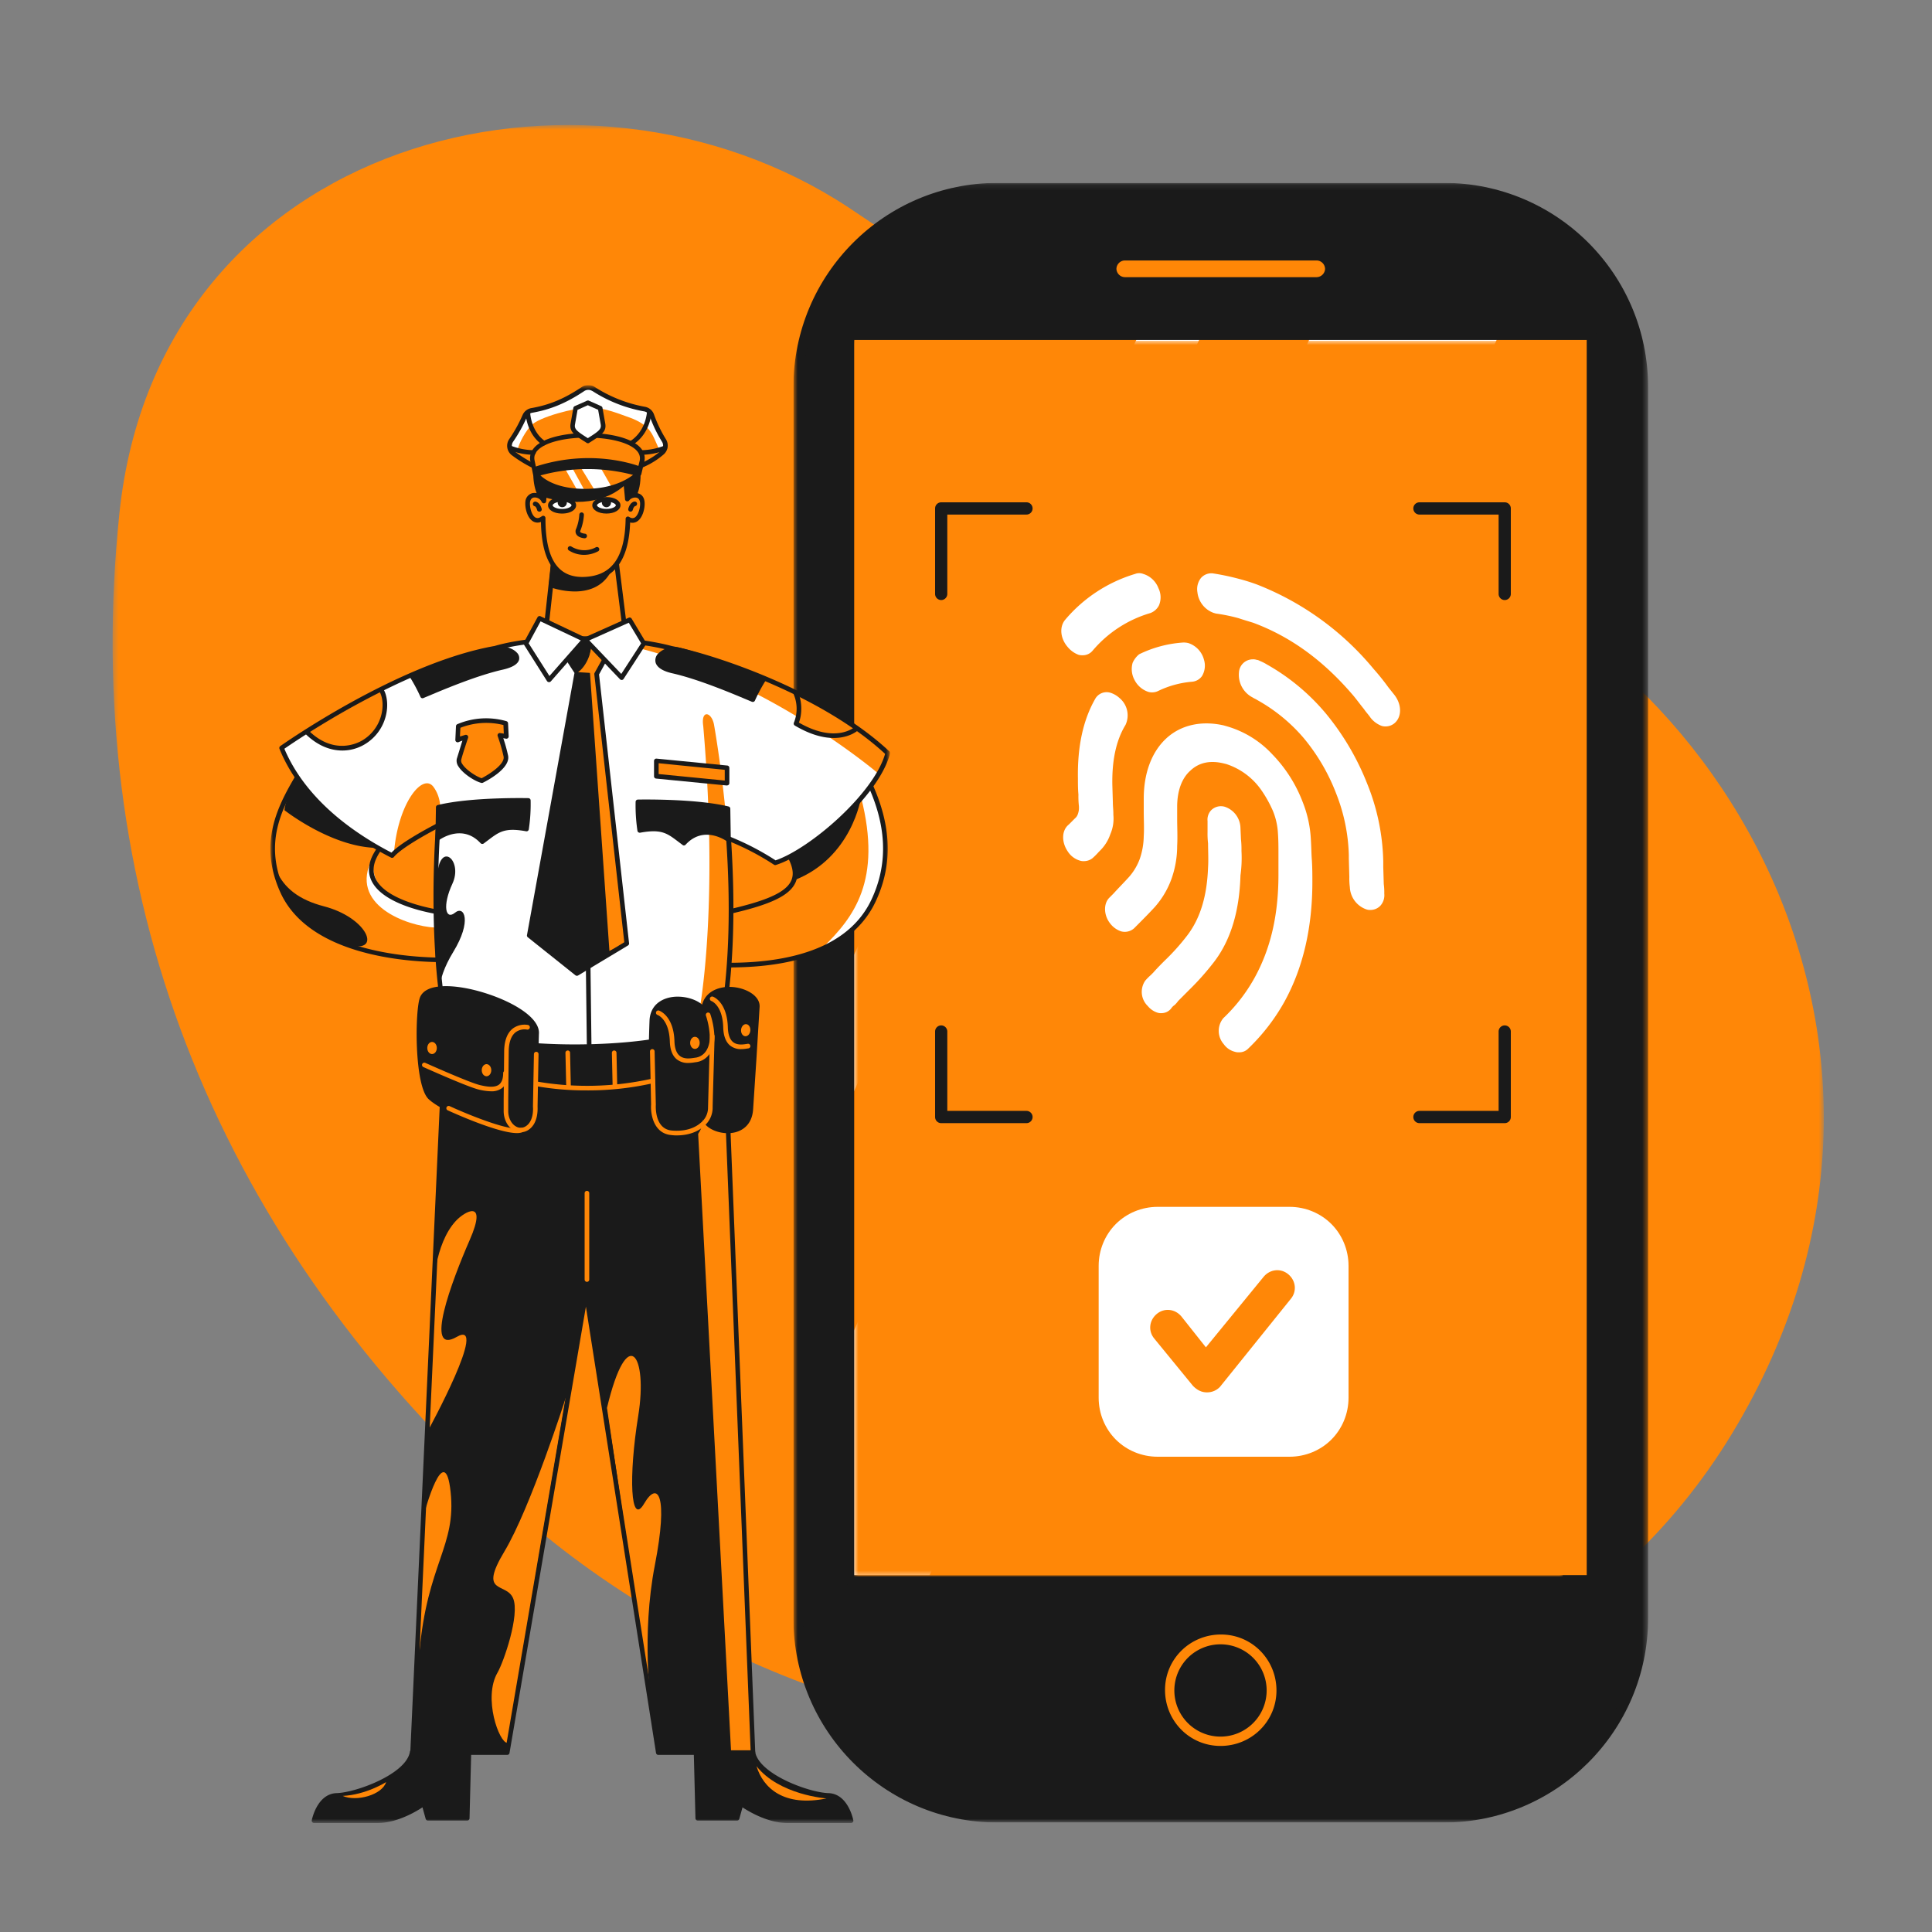 <svg xmlns="http://www.w3.org/2000/svg" width="350" height="350" fill="none" xmlns:v="https://vecta.io/nano"><rect width="100%" height="100%" fill="#808080" stroke="none"/><style><![CDATA[.B{fill:#1a1a1a}.C{fill:#ff8707}.D{fill:#fff}]]></style><g clip-path="url(#E)"><mask id="A" maskUnits="userSpaceOnUse" x="20" y="22" width="311" height="294"><path d="M330.4 315.933H20.391V22.648H330.4v293.285z" class="D"/></mask><g mask="url(#A)" class="C"><path d="M313.788 259.68c43.853-72.381-6.441-149.735-65.775-161.768-40.551-8.229-45.46-28.132-94.28-60.32C105.496 5.786 28.739 24.978 21.636 92.958s16.44 129.475 69.062 178.239c66.872 61.967 179.243 60.869 223.091-11.517z"/></g></g><g clip-path="url(#F)"><mask id="B" maskUnits="userSpaceOnUse" x="143" y="33" width="156" height="298"><path d="M143.733 33.133h154.833v297.034H143.733V33.133z" class="D"/></mask><g mask="url(#B)"><path d="M180.73 34.023h80.84c19.921 0 36.107 16.186 36.107 36.106v223.042c0 19.921-16.186 36.106-36.107 36.106h-80.84c-19.921 0-36.107-16.185-36.107-36.106V70.129c0-19.921 16.186-36.106 36.107-36.106z" class="B"/><path d="M261.57 330.167h-80.84c-20.455 0-36.997-16.542-36.997-36.996V70.129c0-20.454 16.542-36.996 36.997-36.996h80.84c20.455 0 36.996 16.541 36.996 36.996v223.042c0 20.454-16.63 36.996-36.996 36.996zM180.73 34.912c-19.477 0-35.218 15.741-35.218 35.217v223.042c0 19.387 15.741 35.217 35.218 35.217h80.84c19.476 0 35.218-15.741 35.218-35.217V70.129c-.089-19.476-15.83-35.217-35.218-35.217h-80.84z" class="B"/><path d="M288.339 60.702H153.872v225.532h134.467V60.702z" class="C"/><path d="M153.872 286.234h14.14L271.531 60.702h-33.973l-83.686 182.133v43.399zm63.765-225.532h-11.383l-52.382 114.1v24.723l63.765-138.823z" class="D"/><path d="M203.763 46.295h34.773a2.39 2.39 0 1 1 0 4.802h-34.773a2.39 2.39 0 1 1 0-4.802z" class="C"/><path d="M238.536 51.898h-34.773c-1.778 0-3.29-1.423-3.29-3.291s1.423-3.29 3.29-3.29h34.773c1.779 0 3.291 1.423 3.291 3.29s-1.512 3.291-3.291 3.291zm-34.773-4.713a1.56 1.56 0 0 0-1.511 1.512 1.56 1.56 0 0 0 1.511 1.512h34.773a1.56 1.56 0 0 0 1.512-1.512 1.56 1.56 0 0 0-1.512-1.512h-34.773zm-18.942 62.608h-5.425c-6.048 0-10.85-4.891-10.85-10.85v-5.425c0-6.047 4.891-10.85 10.85-10.85h5.425c5.958 0 10.849 4.891 10.849 10.85v5.425c0 5.959-4.802 10.761-10.849 10.85zm-5.425-25.435c-4.981 0-9.072 4.091-9.072 9.071v5.425c0 4.98 4.091 9.071 9.072 9.071h5.425c4.98 0 9.071-4.091 9.071-9.071v-5.425c0-4.98-4.091-9.071-9.071-9.071h-5.425zm45.534 25.435h-5.425c-6.048 0-10.85-4.891-10.85-10.85v-5.425c0-6.047 4.891-10.85 10.85-10.85h5.425c5.958 0 10.849 4.891 10.849 10.85v5.425c0 5.959-4.891 10.761-10.849 10.85zm-5.514-25.435c-5.07 0-9.072 4.091-9.072 9.071v5.425c0 5.069 4.091 9.071 9.072 9.071h5.425c4.98 0 9.071-4.091 9.071-9.071v-5.425c0-4.98-4.091-9.071-9.071-9.071h-5.425zm45.534 25.435h-5.425c-5.959 0-10.85-4.891-10.85-10.85v-5.425c0-5.959 4.891-10.85 10.85-10.85h5.425c6.047 0 10.849 4.891 10.849 10.85v5.425c0 5.959-4.891 10.85-10.849 10.85zm-5.425-25.435c-4.981 0-9.072 4.091-9.072 9.071v5.425c0 4.98 4.091 9.071 9.072 9.071h5.425c5.069 0 9.071-4.091 9.071-9.071v-5.425c0-5.069-4.091-9.071-9.071-9.071h-5.425zm-74.704 63.23h-5.425c-6.048 0-10.85-4.891-10.85-10.85v-5.424c0-6.048 4.891-10.85 10.85-10.85h5.425c6.047 0 10.849 4.891 10.849 10.85v5.424c.089 5.959-4.802 10.85-10.849 10.85zm-5.425-25.434c-4.981 0-9.072 4.09-9.072 9.071v5.424c0 4.981 4.091 9.072 9.072 9.072h5.425c4.98 0 9.071-4.091 9.071-9.072v-5.424c0-4.981-4.091-9.071-9.071-9.071h-5.425zm45.534 25.434h-5.425c-6.048 0-10.85-4.891-10.85-10.85v-5.424c0-6.048 4.891-10.85 10.85-10.85h5.425c6.047 0 10.849 4.891 10.849 10.85v5.424c0 5.959-4.891 10.85-10.849 10.85zm-5.514-25.434c-5.07 0-9.072 4.09-9.072 9.071v5.424c0 5.07 4.091 9.072 9.072 9.072h5.425c4.98 0 9.071-4.091 9.071-9.072v-5.424c0-4.981-4.091-9.071-9.071-9.071h-5.425zm45.534 25.434h-5.425c-6.048 0-10.85-4.891-10.85-10.85v-5.424c0-6.048 4.891-10.85 10.85-10.85h5.425c6.047 0 10.849 4.891 10.849 10.85v5.424c0 5.959-4.891 10.85-10.849 10.85zm-5.425-25.434c-4.981 0-9.072 4.09-9.072 9.071v5.424c0 4.981 4.091 9.072 9.072 9.072h5.425c5.069 0 9.071-4.091 9.071-9.072v-5.424c0-5.069-4.091-9.071-9.071-9.071h-5.425zm-74.704 63.23h-5.425c-5.959 0-10.85-4.891-10.85-10.849v-5.425c0-6.048 4.891-10.85 10.85-10.85h5.425c6.047 0 10.849 4.891 10.849 10.85v5.425c0 5.958-4.802 10.849-10.849 10.849zm-5.425-25.434c-5.07 0-9.072 4.091-9.072 9.071v5.425c0 4.98 4.091 9.071 9.072 9.071h5.425c4.98 0 9.071-4.091 9.071-9.071v-5.425c0-5.069-4.091-9.071-9.071-9.071h-5.425zm45.534 25.434h-5.425c-5.959 0-10.85-4.891-10.85-10.849v-5.425c0-6.048 4.891-10.85 10.85-10.85h5.425c6.047 0 10.849 4.891 10.849 10.85v5.425c0 5.958-4.891 10.849-10.849 10.849zm-5.514-25.434c-5.07 0-9.072 4.091-9.072 9.071v5.425c0 5.069 4.091 9.071 9.072 9.071h5.425c4.98 0 9.071-4.091 9.071-9.071v-5.425c0-5.069-4.091-9.071-9.071-9.071h-5.425zm45.534 25.434h-5.425c-5.959 0-10.85-4.891-10.85-10.849v-5.425c0-6.048 4.891-10.85 10.85-10.85h5.425c6.047 0 10.849 4.891 10.849 10.85v5.425c0 5.958-4.891 10.849-10.849 10.849zm-5.425-25.434c-5.07 0-9.072 4.091-9.072 9.071v5.425c0 4.98 4.091 9.071 9.072 9.071h5.425c5.069 0 9.071-4.091 9.071-9.071v-5.425c0-5.069-4.091-9.071-9.071-9.071h-5.425zm-74.704 61.896h-5.425c-6.048 0-10.85-4.891-10.85-10.849v-5.425c0-6.047 4.891-10.85 10.85-10.85h5.425c5.958 0 10.849 4.891 10.849 10.85v5.425c.089 6.047-4.802 10.849-10.849 10.849zm-5.425-25.345c-4.981 0-9.072 4.091-9.072 9.071v5.425c0 5.069 4.091 9.071 9.072 9.071h5.425c5.069 0 9.071-4.091 9.071-9.071v-5.425c0-4.98-4.091-9.071-9.071-9.071h-5.425zm45.534 25.345h-5.425c-6.048 0-10.85-4.891-10.85-10.849v-5.425c0-6.047 4.891-10.85 10.85-10.85h5.425c5.958 0 10.849 4.891 10.849 10.85v5.425c0 6.047-4.891 10.849-10.849 10.849zm-5.514-25.345c-5.07 0-9.072 4.091-9.072 9.071v5.425c0 5.069 4.091 9.071 9.072 9.071h5.425c5.069 0 9.071-4.091 9.071-9.071v-5.425c0-4.98-4.091-9.071-9.071-9.071h-5.425zm45.534 25.345h-5.425c-6.048 0-10.85-4.891-10.85-10.849v-5.425c0-5.959 4.891-10.85 10.85-10.85h5.425c6.047 0 10.849 4.891 10.849 10.85v5.425c0 6.047-4.891 10.849-10.849 10.849zm-5.425-25.345c-4.981 0-9.072 4.091-9.072 9.071v5.425c0 5.069 4.091 9.071 9.072 9.071h5.425c5.069 0 9.071-4.091 9.071-9.071v-5.425c0-5.069-4.091-9.071-9.071-9.071h-5.425z" class="B"/><path d="M221.105 316.292c-5.602 0-10.049-4.535-10.049-10.138s4.536-10.049 10.138-10.049 10.05 4.535 10.05 10.138-4.536 10.049-10.139 10.049zm0-18.409a8.35 8.35 0 1 0 0 16.72 8.35 8.35 0 1 0 0-16.72z" class="C"/><path d="M288.339 287.124H153.872c-.534 0-.89-.356-.89-.89V60.702c0-.534.356-.889.89-.889h134.467c.534 0 .889.356.889.889v225.532c0 .445-.355.89-.889.89zm-133.578-1.779H287.45V61.592H154.761v223.753z" class="B"/></g></g><g clip-path="url(#G)"><mask id="C" maskUnits="userSpaceOnUse" x="154" y="61" width="130" height="225"><path d="M283.15 61.717v223.832H154.749V61.717H283.15z" class="D"/></mask><g mask="url(#C)" class="C"><path d="M283.15 285.549V61.717H154.749v223.832H283.15z"/></g></g><g clip-path="url(#H)" class="D"><path d="M195.366 118.615c.238.07.486.101.734.092a2.3 2.3 0 0 0 1.012-.204c.318-.143.599-.357.823-.625 2.746-3.251 6.382-5.621 10.458-6.815a2.84 2.84 0 0 0 1.559-1.382c.212-.497.314-1.035.298-1.575s-.149-1.072-.389-1.556a4.29 4.29 0 0 0-1.078-1.61 4.27 4.27 0 0 0-1.674-.969 2.02 2.02 0 0 0-1.468 0 26.57 26.57 0 0 0-12.66 8.289c-1.101 1.289-.917 3.408.459 4.973a4.69 4.69 0 0 0 1.926 1.382zm9.816 1.473c-.295 1.052-.163 2.177.367 3.131.52 1.003 1.409 1.763 2.477 2.119.238.07.486.101.734.092.383-.004.76-.099 1.101-.277a17.38 17.38 0 0 1 6.146-1.657 2.45 2.45 0 0 0 1.743-1.013 3.65 3.65 0 0 0 .367-2.947 4.32 4.32 0 0 0-1.032-1.887 4.31 4.31 0 0 0-1.812-1.153 3.46 3.46 0 0 0-1.009-.092 21.39 21.39 0 0 0-7.889 2.119c-.517.418-.926.955-1.193 1.565zm47.428 5.802l-1.101-1.381c-.831-1.15-1.719-2.256-2.661-3.316-5.627-6.81-12.888-12.071-21.099-15.288a33.03 33.03 0 0 0-3.211-1.013c-1.57-.425-3.162-.763-4.77-1.013-.406-.054-.82-.006-1.204.138a2.51 2.51 0 0 0-.998.691 3.26 3.26 0 0 0-.596 1.221c-.11.444-.126.907-.046 1.358.091.854.425 1.665.961 2.334a4.46 4.46 0 0 0 2.067 1.442c.091 0 .275.092.367.092 1.362.188 2.71.464 4.036.829.826.276 1.743.552 2.66.829 6.697 2.486 12.568 6.723 17.889 12.893.734.829 1.376 1.75 2.201 2.763.367.552.826 1.013 1.193 1.566.525.668 1.223 1.177 2.018 1.473a2.25 2.25 0 0 0 .734.092 2.5 2.5 0 0 0 1.743-.737c1.193-1.197 1.101-3.315-.183-4.973zm-2.019 31.221v-1.013a39.58 39.58 0 0 0-2.935-14.183 47.06 47.06 0 0 0-7.431-12.617 38.66 38.66 0 0 0-10.733-8.934 8.33 8.33 0 0 0-1.284-.644c-.168-.102-.356-.165-.551-.184a2 2 0 0 0-.733-.092c-.639.007-1.252.259-1.712.704a2.52 2.52 0 0 0-.765 1.69 4.61 4.61 0 0 0 .551 2.637c.441.804 1.112 1.457 1.926 1.876.275.184.55.276.825.46a30.59 30.59 0 0 1 8.44 6.907c2.493 3 4.477 6.391 5.871 10.039 1.411 3.55 2.188 7.322 2.293 11.143v.645l.092 3.315c-.017.616.013 1.232.092 1.842a4.47 4.47 0 0 0 .886 2.499 4.45 4.45 0 0 0 2.141 1.553 2.01 2.01 0 0 0 .734.093 2.5 2.5 0 0 0 1.743-.737 2.82 2.82 0 0 0 .604-1.026 2.83 2.83 0 0 0 .13-1.184 11.25 11.25 0 0 0-.092-1.75l-.092-3.039zm-25.686-2.947a16.3 16.3 0 0 0-.091-2.119l-.092-2.026c-.016-.861-.298-1.696-.807-2.389a4.14 4.14 0 0 0-2.037-1.479c-.411-.119-.847-.131-1.264-.034a2.52 2.52 0 0 0-1.121.587 2.43 2.43 0 0 0-.602.927 2.46 2.46 0 0 0-.132 1.099v2.026a14.9 14.9 0 0 0 .092 2.026c0 1.289.092 3.039 0 4.329-.184 5.157-1.376 9.209-3.761 12.34-1.255 1.641-2.635 3.18-4.128 4.605-.643.645-1.377 1.382-2.019 2.118l-.458.461c-.359.314-.697.652-1.009 1.013-.484.696-.703 1.543-.619 2.387s.466 1.631 1.077 2.218c.454.559 1.06.975 1.743 1.197.237.076.486.107.734.092a2.26 2.26 0 0 0 .964-.218c.301-.144.567-.352.779-.611a2.17 2.17 0 0 1 .642-.645c.237-.225.452-.471.642-.736l1.927-1.934a48.5 48.5 0 0 0 4.587-5.158c3.027-3.96 4.586-9.209 4.77-15.656a22.84 22.84 0 0 0 .183-4.42zm-23.209-6.539v-.184c0-.737-.092-1.382-.092-2.119l-.091-3.039c-.092-4.42.642-8.104 2.385-10.959a4.08 4.08 0 0 0 .284-2.63 4.07 4.07 0 0 0-1.385-2.251 4.38 4.38 0 0 0-1.559-.921c-.528-.181-1.103-.17-1.623.032a2.37 2.37 0 0 0-1.221 1.073c-2.202 3.868-3.211 8.657-3.119 14.367 0 1.013 0 1.934.091 2.947-.017.707.014 1.415.092 2.118v.092a3.15 3.15 0 0 1-.183 1.29 1.66 1.66 0 0 1-.551.828l-.55.553-.551.553c-1.284 1.013-1.376 3.131-.183 4.881.512.8 1.293 1.388 2.202 1.657.237.076.485.107.734.092a2.48 2.48 0 0 0 1.559-.552 12.48 12.48 0 0 0 1.101-1.105l.275-.277a7.6 7.6 0 0 0 1.835-2.947c.478-1.1.668-2.305.55-3.499zm35.777 4.42a20.98 20.98 0 0 0-1.468-6.723 25.29 25.29 0 0 0-5.504-8.657c-2.217-2.396-5.038-4.146-8.164-5.065l-.642-.184c-4.037-.921-7.798-.092-10.458 2.394s-4.037 6.355-4.037 10.868v2.302c0 1.566.092 3.131 0 4.513a13.12 13.12 0 0 1-.734 4.144c-.441 1.183-1.094 2.276-1.926 3.223-.917 1.013-1.835 1.934-2.844 3.04l-.734.736c-1.101 1.105-1.009 3.224.184 4.697a4.16 4.16 0 0 0 1.926 1.382 2.52 2.52 0 0 0 2.385-.553l.643-.645c1.009-1.013 2.109-2.118 3.119-3.223 1.266-1.434 2.261-3.088 2.935-4.881.728-1.975 1.1-4.064 1.101-6.17.092-1.658 0-3.316 0-4.881v-2.211c0-2.855.826-5.157 2.385-6.539 1.56-1.473 3.578-1.934 6.146-1.289l.367.092a12.43 12.43 0 0 1 6.33 4.697 21.85 21.85 0 0 1 2.11 3.776c.532 1.289.842 2.659.917 4.052.092 1.29.092 2.487.092 3.776v3.776c0 7.183-1.376 13.354-4.403 18.788-1.494 2.664-3.38 5.086-5.596 7.183a3.63 3.63 0 0 0 .092 4.697c.486.688 1.202 1.179 2.018 1.381.237.076.485.107.734.092.304.013.608-.038.892-.149a2.2 2.2 0 0 0 .759-.495c2.571-2.456 4.766-5.28 6.513-8.381 3.486-6.263 5.137-13.63 5.137-21.827 0-1.289 0-2.578-.091-3.96-.092-1.105-.092-2.394-.184-3.776z"/></g><g clip-path="url(#I)"><mask id="D" maskUnits="userSpaceOnUse" x="48" y="69" width="114" height="262"><path d="M161.233 69.767H48.992v260.495h112.241V69.767z" class="D"/></mask><g mask="url(#D)"><path d="M113.324 114.981l-2.304-18.349-10.222.267-1.99 18.174 7.567 3.579 6.949-3.671z" class="C"/><path d="M106.375 119.053c.069-.001.137-.018.197-.05l6.949-3.668a.41.41 0 0 0 .173-.175c.039-.074.054-.159.044-.242l-2.3-18.349c-.012-.102-.061-.196-.138-.263a.42.42 0 0 0-.28-.104l-10.226.267c-.103 0-.203.037-.281.106s-.126.163-.137.266l-1.995 18.174a.42.42 0 0 0 .053.246c.043.075.107.135.185.171l7.567 3.58c.059.029.123.044.188.042zm6.498-4.323l-6.51 3.437-7.108-3.341 1.919-17.518 9.47-.251 2.229 17.672z" class="B"/><path d="M99.87 106.005s7.3 2.786 10.31-2.431c-1.814 1.148-9.913-1.671-9.913-1.671l-.397 4.102z" class="B"/><path d="M104.105 107.149c2.275 0 4.892-.685 6.439-3.366a.42.42 0 0 0-.075-.507c-.067-.064-.154-.104-.246-.114s-.186.012-.265.061c-1.2.76-6.497-.656-9.553-1.725a.41.41 0 0 0-.187-.021.41.41 0 0 0-.178.063c-.053.034-.099.08-.132.134s-.053.116-.059.179l-.418 4.114c-.006.089.017.178.065.253a.42.42 0 0 0 .203.165 14.01 14.01 0 0 0 4.407.764zm5.101-2.924c-2.684 3.171-7.626 1.876-8.889 1.475l.314-3.258c1.601.551 6.116 1.967 8.575 1.8v-.017z" class="B"/><path d="M107.538 70.473c2.795 1.807 5.921 3.042 9.198 3.634a1.73 1.73 0 0 1 .82.379c.235.197.414.452.518.74.57 1.606 1.311 3.147 2.211 4.594a1.72 1.72 0 0 1 .235 1.145c-.058.398-.254.762-.552 1.031-1.552 1.347-3.386 2.328-5.369 2.869-.164.047-.335.071-.506.071H98.206a1.75 1.75 0 0 1-.711-.15 23.3 23.3 0 0 1-4.499-2.652c-.354-.265-.593-.656-.667-1.092s.023-.884.269-1.251c.961-1.395 1.783-2.881 2.454-4.436.111-.257.284-.482.502-.657s.477-.293.752-.345c3.57-.622 6.3-1.871 9.319-3.876a1.74 1.74 0 0 1 1.911-.004z" class="C"/><path d="M119.366 81.311l-.837-1.88c-.506-1.044-1.149-2.564-4.381-3.759s-5.31-1.901-7.568-1.855-8.984 1.671-10.452 3.341-2.387 3.981-2.346 4.377-1.505-.835-1.505-.835l3.056-5.969s3.583-.489 5.619-1.671 4.958-2.786 5.577-2.924 4.913 2.431 5.853 2.74 5.222 1.37 5.222 1.37l3.011 6.236s.062.894-1.25.827z" class="D"/><path d="M98.202 85.355h15.887a2.09 2.09 0 0 0 .627-.092 14.12 14.12 0 0 0 5.544-2.966 2.14 2.14 0 0 0 .389-2.707 23.24 23.24 0 0 1-2.174-4.511 2.14 2.14 0 0 0-.646-.924c-.294-.245-.649-.406-1.026-.467-3.216-.586-6.286-1.797-9.035-3.563-.353-.237-.769-.363-1.194-.363s-.841.126-1.194.363c-3.19 2.13-5.853 3.233-9.135 3.809-.346.062-.671.209-.946.428a2.12 2.12 0 0 0-.63.825c-.665 1.531-1.475 2.994-2.421 4.369-.312.456-.436 1.015-.344 1.56a2.14 2.14 0 0 0 .834 1.364 23.78 23.78 0 0 0 4.599 2.702c.273.117.568.175.865.171zm9.097-14.535c2.846 1.845 6.031 3.103 9.37 3.701a1.31 1.31 0 0 1 .62.281 1.32 1.32 0 0 1 .396.554 24.04 24.04 0 0 0 2.253 4.686 1.3 1.3 0 0 1 .175.868c-.044.301-.192.577-.417.782a13.38 13.38 0 0 1-5.21 2.773c-.124.037-.254.055-.384.054H98.214a1.28 1.28 0 0 1-.535-.113c-1.568-.699-3.052-1.574-4.423-2.606a1.3 1.3 0 0 1-.305-1.771 26.44 26.44 0 0 0 2.508-4.507 1.28 1.28 0 0 1 .932-.743c3.374-.589 6.205-1.767 9.453-3.934.216-.144.47-.221.73-.221s.514.077.73.221l-.005-.025z" class="B"/><path d="M55.097 138.793a77.1 77.1 0 0 1 13.768 14.811c-5.31 6.996 4.398 8.963 9.875 11.44.192 3.759.167 6.37.924 8.771-9.792-.234-24.45 1.253-28.48-12.317-2.981-10.054.134-16.394 3.913-22.705z" class="C"/><path d="M78.815 168.035c-5.017-.23-15.808-4.081-11.334-12.556-.088 5.042 2.391 8.166 11.334 9.478.102 1.023.102 2.054 0 3.078z" class="D"/><path d="M79.354 174.308c.111 0 .217-.044.296-.123s.122-.184.122-.295l-.042-1.554-.113-7.142a.42.42 0 0 0-.343-.418c-2.279-.397-9.825-1.992-11.334-5.847-.59-1.5-.167-3.212 1.254-5.092.052-.071.079-.156.079-.244s-.028-.173-.079-.244a77.49 77.49 0 0 0-13.843-14.895.43.43 0 0 0-.158-.081.44.44 0 0 0-.177-.009c-.059.01-.115.033-.165.066s-.092.077-.123.128l-.372.614c-3.667 6.107-7.827 13.032-3.571 22.48 4.98 11.044 21.624 12.53 28.552 12.639l.017.017zm-.569-8.772c0 2.832.054 4.683.109 6.813l.034 1.115c-7.007-.171-22.686-1.754-27.364-12.138-4.081-9.051-.213-15.483 3.524-21.719l.117-.192c4.96 4.152 9.377 8.912 13.145 14.167-1.463 2.035-1.865 3.935-1.187 5.656 1.568 3.993 8.391 5.701 11.623 6.298z" class="B"/><path d="M132.485 165.031c8.559-2.389 14.065-4.009 9.913-10.696 2.12-3.83 8.663-9.478 14.215-13.846 3.069 6.031 5.456 14.009 1.401 22.671-5.619 11.959-19.747 11.503-26.147 11.503l.618-9.632z" class="C"/><path d="M149.217 171.501c5.398-5.313 10.641-11.933 6.773-27.07.443-.71 1.773-2.431 1.773-2.431s9.574 21.106-8.546 29.501z" class="D"/><path d="M132.126 175.26c13.696 0 22.815-4.081 26.498-11.925 3.345-7.1 2.868-14.619-1.417-23.035-.028-.055-.068-.104-.117-.142s-.106-.066-.167-.079a.42.42 0 0 0-.183.001c-.06.014-.116.04-.164.078-5.323 4.177-12.125 10.024-14.312 13.976a.42.42 0 0 0-.056.209.42.42 0 0 0 .056.208c1.296 2.089 1.643 3.659 1.092 4.942-1.2 2.769-6.69 4.373-15.75 6.202-.091.019-.174.068-.235.139s-.095.161-.099.254l-.322 8.583a.42.42 0 0 0 .112.286c.072.077.171.124.277.132a67.81 67.81 0 0 0 4.787.171zm24.563-34.124c3.951 7.99 4.335 15.124 1.179 21.844-4.917 10.463-18.973 11.95-30.082 11.315l.305-7.84c9.378-1.904 14.709-3.546 16.042-6.628.652-1.508.331-3.258-1.016-5.501 2.183-3.726 8.471-9.152 13.572-13.19zm-105.155 5.638s8.901 7.026 17.33 6.829-14.541-13.065-14.541-13.065-2.521 3.45-2.789 6.236zm23.208 170.724l6.104-133.925 26.661 1.533 23.564-1.404 5.343 133.796h-17.162l-13.095-83.365-14.257 83.365H74.743z" class="B"/><path d="M77.561 259.131s11.15-20.391 5.18-16.941-.941-10.025 2.358-17.568-.911-5.175-2.508-3.45c-3.963 4.265-4.097 12.489-4.097 12.489l-.932 25.47zm-.707 15.032s3.717-13.783 4.779-3.892-4.248 12.914-5.665 29.183l.886-25.291zm41.073 34.489s-1.772-12.38.707-25.116.531-15.387-1.948-11.139-2.831-4.954-1.062-15.918-1.945-16.983-5.666-1.416l7.969 53.589zm-15.402-55.523s-6.376 19.986-11.155 27.947.355 5.48 1.593 8.487-1.722 11.524-2.83 13.441c-2.659 4.595.297 12.706 1.769 12.735l10.624-62.61z" class="C"/><path d="M126.423 329.398h7.107l.74-2.656s4.223 3.103 8.362 3.103h11.544s-.866-4.49-4.114-4.595c-3.445-.104-13.015-3.45-13.68-7.894l-10.289-.927.33 12.969z" class="B"/><path d="M142.624 330.258h11.552c.061 0 .122-.014.177-.04s.105-.063.145-.11a.42.42 0 0 0 .082-.162c.015-.059.017-.121.006-.181-.038-.2-.97-4.82-4.512-4.924s-12.668-3.471-13.278-7.539a.42.42 0 0 0-.127-.243c-.068-.065-.156-.104-.25-.113l-10.306-.927c-.058-.005-.117.003-.173.022s-.106.05-.148.091-.078.088-.101.142a.42.42 0 0 0-.033.171l.33 12.948c0 .111.044.217.123.296s.184.122.295.122h7.108c.094.004.186-.025.262-.08a.41.41 0 0 0 .156-.225l.581-2.088c1.246.823 4.67 2.84 8.111 2.84zm11.012-.835h-11.012c-3.955 0-8.073-2.987-8.115-3.02-.083-.061-.185-.09-.287-.08a.42.42 0 0 0-.268.13c-.046.05-.079.11-.097.175l-.636 2.352h-6.388l-.301-12.088 9.511.861c1.083 4.556 10.377 7.81 14.01 7.936 2.262.054 3.262 2.623 3.583 3.734z" class="B"/><path d="M132.443 317.319l-6.196-116.199 5.356-.489 4.779 116.6-3.939.088z" class="C"/><path d="M84.622 329.398h-7.108l-.736-2.656s-4.227 3.103-8.362 3.103H56.865s.865-4.49 4.118-4.595c3.441-.104 13.011-3.45 13.676-7.894l10.289-.927-.326 12.969z" class="B"/><path d="M56.869 330.258h11.548c3.441 0 6.865-2.017 8.119-2.84l.581 2.088c.025.091.08.17.156.225a.41.41 0 0 0 .262.08h7.108c.111 0 .217-.044.295-.123s.123-.184.123-.295l.33-12.948c.001-.088-.025-.175-.076-.247a.42.42 0 0 0-.207-.157c-.056-.019-.115-.027-.173-.022l-10.289.927a.42.42 0 0 0-.25.113c-.068.064-.113.15-.126.242-.606 4.069-9.737 7.431-13.274 7.54s-4.478 4.724-4.515 4.924a.42.42 0 0 0 .006.181c.015.059.043.114.082.162s.083.08.135.106a.42.42 0 0 0 .166.044zm19.91-3.935a.46.46 0 0 0-.251.08c-.038.033-4.181 3.02-8.115 3.02H57.4c.322-1.107 1.321-3.68 3.591-3.76 3.633-.112 12.927-3.366 14.014-7.935l9.507-.861-.309 12.088h-6.372l-.636-2.314a.42.42 0 0 0-.268-.284c-.048-.019-.099-.031-.15-.034z" class="B"/><path d="M74.743 317.916h17.142c.1.001.198-.034.274-.098s.128-.154.144-.253l13.839-80.851 12.702 80.847c.015.1.066.19.142.256a.42.42 0 0 0 .276.099h17.142c.056 0 .112-.012.164-.034a.42.42 0 0 0 .137-.096c.039-.04.069-.088.089-.14s.03-.108.028-.164l-5.331-133.796a.41.41 0 0 0-.082-.231c-.05-.067-.119-.117-.198-.144-.052-.019-.108-.026-.163-.022l-23.539 1.399-26.636-1.533c-.055-.004-.111.004-.163.022s-.101.046-.142.083-.075.082-.098.132-.037.105-.039.16l-6.104 133.925a.44.44 0 0 0 .113.309c.039.042.087.075.139.097a.43.43 0 0 0 .166.033zm16.807-.835H75.178l6.067-133.07 26.239 1.512h.051l23.137-1.378 5.31 132.936h-16.369l-13.04-83.01a.42.42 0 0 0-.418-.356.42.42 0 0 0-.273.096c-.077.064-.129.153-.145.251L91.55 317.081zm24.028-232.696c.159 2.54.192 5.689-2.793 7.648-3.148 2.063-11.255 1.713-13.279-.121-2.571-2.326-2.559-5.225-2.45-7.769 0 .013 12.698-1.93 18.522.242z" class="B"/><path d="M106.242 93.867c2.588 0 5.222-.455 6.773-1.47 3.089-2.03 3.156-5.204 2.981-8.024-.005-.08-.033-.156-.081-.221s-.112-.114-.187-.143c-5.853-2.201-18.212-.347-18.734-.267-.096.015-.183.063-.247.136s-.101.165-.105.261c-.1 2.205-.243 5.534 2.58 8.095 1.141 1.036 4.051 1.633 7.02 1.633zm8.938-9.189c.143 2.615 0 5.275-2.625 7-2.96 1.938-10.904 1.604-12.769-.084-2.241-2.03-2.416-4.507-2.325-7.101 2.019-.255 12.492-1.587 17.718.205v-.021z" class="B"/><path d="M89.526 117.453c8.174-2.431 23.48-2.322 32.135 0 6.961 1.362 27.142 7.744 39.154 18.976-1.956 7.459-13.855 17.818-20.373 19.885-2.655-1.751-5.48-3.229-8.433-4.41.677 10.174.71 21.519-.933 31.744-5.895 8.19-48.185 7.422-50.233 1.023-1.309-4.085-2.617-18.587-1.463-35.136-2.412 1.254-7.032 3.806-8.362 5.455-9.152-4.682-16.648-11.173-20.014-19.489 0-.004 20.88-14.869 38.523-18.048z" class="D"/><path d="M115.093 116.222s26.114 3.358 45.722 20.207a26.44 26.44 0 0 1-1.639 3.759s-19.826-16.983-43.991-22.905c-1.066-.355-.092-1.061-.092-1.061zm-35.408 31.652s.598-2.924-1.15-5.309c-1.948-2.652-6.464 2.924-7.17 12.029 2.391-2.126 8.015-5.05 8.015-5.05l.305-1.67zm49.661-16.621s5.13 28.315 2.124 49.082-4.866 3.27-4.866 3.27 3.717-18.127.794-52.085c-.447-3.007 1.505-2.564 1.948-.267z" class="C"/><path d="M111.154 116.53l-3.052 5.572 5.444 48.815-9.031 5.438-8.63-6.896 8.63-47.624-3.717-5.702 10.356.397zm4.411 28.77s10.231-.251 16.306 1.228l.096 5.576s-4.465-3.308-8.074.643c-2.65-1.959-3.524-3.099-7.993-2.285-.258-1.708-.37-3.435-.335-5.162z" class="B"/><path d="M123.889 153.165c.058 0 .116-.012.169-.035a.42.42 0 0 0 .141-.099c3.303-3.621 7.346-.718 7.525-.593a.42.42 0 0 0 .215.08c.077.006.155-.01.224-.046a.42.42 0 0 0 .167-.156.43.43 0 0 0 .059-.221l-.088-5.576c.003-.095-.027-.188-.085-.264a.42.42 0 0 0-.232-.153c-6.063-1.47-16.306-1.253-16.419-1.253s-.217.044-.295.122a.42.42 0 0 0-.123.295 30.96 30.96 0 0 0 .334 5.251c.011.054.031.105.061.152a.43.43 0 0 0 .429.182c3.829-.698 4.858.079 6.902 1.629l.77.58c.068.061.155.098.246.105zm4.11-2.765c-.778.002-1.547.162-2.262.47s-1.358.757-1.894 1.322l-.468-.351c-2.09-1.592-3.278-2.506-7.141-1.859-.183-1.415-.269-2.841-.255-4.269 1.911-.029 10.185-.058 15.469 1.145l.101 4.494a7.74 7.74 0 0 0-3.55-.952zm-32.289-5.363s-10.231-.251-16.306 1.224l-.088 5.576s4.465-3.304 8.073.647c2.655-1.959 3.525-3.099 7.994-2.284a30.34 30.34 0 0 0 .326-5.163z" class="B"/><path d="M87.386 152.885c.091 0 .178-.029.251-.084l.765-.576c2.044-1.55 3.073-2.331 6.903-1.633.109.021.221-.002.313-.064a.42.42 0 0 0 .176-.266 30.53 30.53 0 0 0 .334-5.255c0-.11-.044-.217-.122-.295a.42.42 0 0 0-.296-.122c-.1 0-10.352-.234-16.418 1.253a.42.42 0 0 0-.318.417l-.088 5.581c-.001.058.011.115.033.168a.42.42 0 0 0 .099.142c.042.039.092.07.147.089a.43.43 0 0 0 .171.023c.078-.006.152-.034.215-.079.171-.126 4.214-3.029 7.526.588.041.039.09.069.143.088a.41.41 0 0 0 .166.025zm5.465-3.388c-2.237 0-3.315.836-4.954 2.064l-.464.351c-2.906-2.895-6.271-1.6-7.689-.836l.071-4.494c5.297-1.207 13.567-1.174 15.469-1.149.016 1.428-.069 2.854-.255 4.269-.72-.12-1.448-.183-2.178-.188v-.017zm45.526-26.468a29.71 29.71 0 0 0-1.994 3.713c-2.258-.927-9.161-3.976-14.47-5.171s-1.844-4.532 1.062-3.847c4.515 1.061 15.402 5.305 15.402 5.305z" class="B"/><path d="M136.382 127.16c.082.001.162-.022.23-.067s.122-.108.154-.183c.567-1.263 1.222-2.485 1.961-3.655a.41.41 0 0 0 .065-.264.42.42 0 0 0-.113-.248c-.043-.044-.095-.079-.152-.102-.444-.175-10.967-4.269-15.47-5.325a4.15 4.15 0 0 0-2.026.05c-.661.184-1.266.528-1.762 1.002a1.72 1.72 0 0 0-.479.78c-.087.299-.09.615-.01.916.188.606.866 1.428 3.027 1.913 4.599 1.04 10.519 3.521 13.358 4.715l1.045.439a.44.44 0 0 0 .172.029zm1.371-3.93a31.3 31.3 0 0 0-1.589 2.961l-.664-.275c-2.86-1.203-8.81-3.709-13.496-4.762-1.936-.418-2.329-1.086-2.409-1.345a.93.93 0 0 1 .03-.48c.052-.155.144-.293.267-.401a3.32 3.32 0 0 1 1.393-.772c.52-.14 1.067-.152 1.592-.034 3.905.931 12.744 4.293 14.876 5.108zm-63.219-.865a29.84 29.84 0 0 1 1.99 3.718c2.258-.932 9.16-3.981 14.474-5.175s1.417-4.002-1.488-3.317c-4.511 1.044-14.976 4.774-14.976 4.774z" class="B"/><path d="M76.524 126.5c.055-.001.109-.012.159-.033l1.049-.439c2.835-1.195 8.742-3.676 13.358-4.716 1.672-.38 2.667-.96 2.927-1.729.064-.241.062-.495-.008-.735a1.38 1.38 0 0 0-.385-.627c-.761-.835-2.538-1.424-4.181-1.035-4.482 1.052-14.918 4.749-15.022 4.786-.059.022-.113.056-.157.101s-.078.099-.098.158a.42.42 0 0 0-.02.185c.007.062.028.121.062.174a29.25 29.25 0 0 1 1.961 3.655.42.42 0 0 0 .355.255zm13.939-8.596a3.72 3.72 0 0 1 2.529.886.57.57 0 0 1 .177.245.58.58 0 0 1 .028.302c-.054.163-.368.731-2.291 1.161-4.687 1.057-10.64 3.558-13.5 4.761l-.665.28a29.4 29.4 0 0 0-1.58-2.953c2.12-.743 10.561-3.675 14.445-4.594a3.92 3.92 0 0 1 .857-.088z" class="B"/><path d="M69.065 124.989c1.325 2.18.836 7.1-3.261 9.527-2.09 1.253-6.204 2.03-10.185-1.867" class="C"/><path d="M62.008 135.965c1.41.001 2.795-.375 4.009-1.091a8.31 8.31 0 0 0 2.461-2.196c.666-.889 1.147-1.901 1.415-2.979.456-1.812.276-3.7-.472-4.928-.057-.095-.15-.163-.257-.189s-.221-.01-.316.047-.162.149-.189.257a.42.42 0 0 0 .047.315c.636 1.044.778 2.69.376 4.294-.242.97-.676 1.881-1.275 2.682s-1.353 1.473-2.216 1.979c-.836.485-5.113 2.665-9.679-1.809a.42.42 0 0 0-.592.007c-.078.079-.12.186-.119.297a.42.42 0 0 0 .126.294c2.245 2.197 4.595 3.02 6.681 3.02z" class="B"/><path d="M155.196 131.959s-3.721 3.45-10.979-.881c.886-1.859.531-4.424 0-5.397" class="C"/><path d="M151.04 133.693c2.852 0 4.34-1.333 4.44-1.424.04-.039.071-.086.092-.136s.032-.106.032-.161-.011-.11-.032-.161-.052-.097-.092-.136a.42.42 0 0 0-.29-.131c-.111-.004-.218.036-.299.111-.142.129-3.504 3.074-10.164-.752.748-1.934.418-4.382-.163-5.43-.027-.049-.064-.091-.108-.125s-.094-.059-.147-.074a.42.42 0 0 0-.246.006c-.08.026-.15.076-.201.142s-.082.146-.088.229a.43.43 0 0 0 .054.24c.651 1.607.651 3.404 0 5.012-.045.094-.053.201-.023.301s.097.184.186.238c2.898 1.716 5.247 2.251 7.049 2.251z" class="B"/><path d="M118.901 140.605l12.811 1.262v-2.786l-12.811-1.261v2.785z" class="C"/><path d="M131.712 142.284c.055.001.109-.01.16-.03a.42.42 0 0 0 .137-.091c.039-.039.069-.085.09-.136s.031-.106.031-.161v-2.765a.42.42 0 0 0-.108-.281c-.069-.077-.165-.126-.268-.136l-12.811-1.253c-.087-.009-.175.01-.251.054s-.136.11-.172.19c-.024.054-.037.111-.037.169v2.786c0 .104.038.205.107.282a.42.42 0 0 0 .27.136l12.814 1.253.038-.017zm-.418-2.823v1.942l-11.974-1.174v-1.963l11.974 1.195z" class="B"/><path d="M84.409 133.53c-.516.13-1.019.305-1.505.522l.117-2.506a12.97 12.97 0 0 1 8.6-.53l.113 2.384-1.183-.2a30.41 30.41 0 0 1 1.087 3.759c.439 2.122-4.34 4.465-4.34 4.465-1.254-.267-4.515-2.431-4.16-3.847.276-1.094.97-3.162 1.271-4.047z" class="C"/><path d="M87.298 141.841c.064.001.127-.013.184-.041.518-.255 5.059-2.557 4.561-4.929a29.01 29.01 0 0 0-.87-3.145l.477.092a.43.43 0 0 0 .186-.004c.061-.015.117-.044.166-.084a.43.43 0 0 0 .113-.148.42.42 0 0 0 .038-.182l-.113-2.368c-.003-.084-.031-.166-.081-.233a.42.42 0 0 0-.199-.147 13.3 13.3 0 0 0-8.905.539c-.071.03-.132.08-.176.143a.42.42 0 0 0-.074.216l-.117 2.506a.42.42 0 0 0 .201.355.42.42 0 0 0 .206.067.43.43 0 0 0 .212-.046c.216-.098.436-.185.661-.259l-1.02 3.308c-.045.238-.041.484.013.721s.154.46.297.657c.857 1.374 3.119 2.753 4.181 2.978l.063.004zm3.253-9.051a.42.42 0 0 0-.273.104c-.076.066-.125.157-.14.256-.009.066-.003.133.02.196a30.59 30.59 0 0 1 1.07 3.696c.293 1.42-2.713 3.292-3.976 3.939-.937-.28-2.835-1.5-3.5-2.569-.159-.21-.233-.472-.209-.735.272-1.086.974-3.166 1.254-4.01a.42.42 0 0 0 .011-.221c-.016-.074-.052-.141-.103-.196a.42.42 0 0 0-.418-.117l-.957.296c0-.351.038-.869.079-1.583 2.482-.973 5.207-1.148 7.793-.501l.067 1.558-.673-.104-.046-.009z" class="B"/><path d="M106.906 122.236l3.496 50.051c3.056-1.525 2.926-1.758 2.926-1.767-.69-7.61-5.138-48.125-5.138-48.125l1.505-2.924-2.588-2.168c-.357 1.62-.425 3.29-.201 4.933z" class="C"/><path d="M118.103 184.817s-.707 17.847.711 20.103 7.943 3.057 8.14-2.415l.886-18.49c0-3.379-9.382-4.992-9.737.802z" class="B"/><path d="M122.748 207.059a5.67 5.67 0 0 0 1.455-.184c1.141-.309 3.073-1.287 3.169-4.357l.456-9.072.418-9.431c0-2.038-2.714-3.383-5.226-3.458-2.346-.088-5.147.994-5.348 4.235-.071 1.842-.669 18.044.774 20.341.744 1.178 2.542 1.926 4.302 1.926zm.071-25.671h.188c2.132.063 4.415 1.132 4.415 2.623 0 1.829-.209 5.497-.418 9.385l-.451 9.093c-.08 2.406-1.434 3.271-2.559 3.576-1.898.509-4.152-.314-4.817-1.37-.986-1.575-.924-12.736-.643-19.861.184-3.129 3.114-3.446 4.285-3.446z" class="B"/><path d="M127.447 182.988s-.982 17.835.418 20.107 7.944 3.166 8.174-2.306 1.125-15.095 1.171-18.478-9.328-5.112-9.763.677z" class="B"/><path d="M131.846 205.288a5.58 5.58 0 0 0 1.367-.167c1.145-.293 3.089-1.253 3.232-4.311l.602-9.189.568-9.302c.025-2.038-2.667-3.42-5.18-3.529-2.345-.1-5.163.927-5.402 4.177-.1 1.838-.945 18.031.464 20.349.707 1.191 2.559 1.972 4.349 1.972zm.275-25.671h.264c2.132.092 4.398 1.195 4.381 2.681-.025 1.809-.288 5.43-.568 9.252l-.602 9.214c-.109 2.406-1.476 3.254-2.601 3.542-1.91.489-4.151-.372-4.799-1.437-.966-1.587-.736-12.747-.343-19.865.242-3.049 3.043-3.387 4.268-3.387zm-34.91 7.707l-.33 14.501c0 2.653-2.124 4.069-5.31 3.183s-11.155-3.893-13.634-6.19-2.383-15.913-1.438-18.039c2.124-4.779 21.247 1.415 20.712 6.545z" class="B"/><path d="M93.356 205.688c.914.029 1.812-.244 2.555-.777.457-.37.82-.842 1.062-1.378s.353-1.121.326-1.708c0-2.573.318-13.993.33-14.477.305-3.137-5.381-6.311-11.151-7.853-4.265-1.136-9.227-1.441-10.36 1.111-.962 2.16-1.116 16.056 1.534 18.516s10.95 5.497 13.797 6.286a6.99 6.99 0 0 0 1.906.28zm-12.543-26.205a21.77 21.77 0 0 1 5.456.835c5.268 1.404 10.795 4.469 10.536 6.971.002.011.002.023 0 .034 0 .117-.33 11.887-.33 14.514.026.459-.056.917-.24 1.338s-.464.792-.818 1.085c-.865.655-2.187.785-3.725.359-3.345-.927-11.109-3.918-13.458-6.094-2.228-2.068-2.304-15.4-1.342-17.568.418-.977 1.852-1.474 3.913-1.474h.008z" class="B"/><path d="M104.214 190.059c11.757 0 24.124-1.884 27.201-6.161.038-.054.063-.115.075-.18 1.405-8.771 1.735-19.242.979-31.163 2.7 1.119 5.289 2.488 7.734 4.089a.42.42 0 0 0 .176.069.4.4 0 0 0 .188-.015c6.309-1.988 18.576-12.246 20.666-20.165.02-.074.02-.153-.002-.226a.41.41 0 0 0-.119-.192c-11.652-10.897-31.549-17.543-39.359-19.067-8.839-2.373-24.174-2.381-32.235 0h-.054c-17.535 3.157-38.464 17.96-38.69 18.115a.42.42 0 0 0-.142.497c3.123 7.727 10.114 14.539 20.211 19.702a.42.42 0 0 0 .514-.109c.878-1.09 3.617-2.899 7.572-5.012-1.058 16.127.192 30.374 1.53 34.542.757 2.36 5.853 3.638 9.988 4.29 4.558.675 9.16 1.005 13.768.986zm26.465-6.571c-4.281 5.673-27.218 6.817-40.112 4.783-5.435-.861-8.847-2.218-9.328-3.722-1.334-4.177-2.58-18.649-1.442-34.976a.42.42 0 0 0-.179-.393c-.063-.043-.136-.068-.212-.072s-.152.012-.219.047c-2.458 1.286-6.689 3.625-8.266 5.305-9.616-4.983-16.306-11.478-19.404-18.817 2.509-1.733 21.741-14.798 37.988-17.764.047.006.095.006.142 0 7.914-2.356 23.12-2.352 31.904 0 7.722 1.499 27.251 8.019 38.795 18.691-2.12 7.339-13.718 17.221-19.843 19.289a48.57 48.57 0 0 0-8.362-4.332c-.068-.029-.142-.04-.215-.031s-.144.037-.203.082-.102.096-.132.159-.043.134-.039.204c.832 12.079.535 22.693-.874 31.535v.012z" class="B"/><path d="M104.515 176.772c.076 0 .151-.02.217-.058l9.027-5.43a.41.41 0 0 0 .163-.179.42.42 0 0 0 .038-.239l-5.436-48.684 2.99-5.455c.036-.064.056-.136.056-.209a.42.42 0 0 0-.056-.209c-.035-.062-.085-.115-.146-.152a.42.42 0 0 0-.201-.061l-10.356-.397a.42.42 0 0 0-.22.052c-.067.037-.123.091-.161.158s-.056.142-.054.218a.41.41 0 0 0 .067.215l3.629 5.564-8.6 47.477c-.017.077-.012.157.015.231s.074.139.136.187l8.634 6.892a.42.42 0 0 0 .259.079zm8.583-6.073l-8.55 5.158-8.207-6.561 8.588-47.386a.42.42 0 0 0-.063-.301l-3.278-5.012 8.876.343-2.747 4.962a.42.42 0 0 0-.05.246l5.431 48.551z" class="B"/><path d="M106.045 115.875l6.572 6.892 4.023-6.207-2.563-4.273-8.032 3.588z" class="D"/><path d="M112.618 123.184h.037a.44.44 0 0 0 .179-.058.43.43 0 0 0 .135-.13l4.022-6.207c.041-.067.063-.143.063-.222s-.022-.154-.063-.221l-2.563-4.273a.42.42 0 0 0-.234-.184c-.098-.031-.203-.025-.297.017l-8.032 3.592a.42.42 0 0 0-.206.207c-.042.091-.05.194-.022.291.019.064.053.122.099.17l6.581 6.888c.038.041.085.073.137.096s.107.033.164.034zm3.528-6.637l-3.595 5.542-5.795-6.077 7.153-3.2 2.237 3.735z" class="B"/><path d="M105.874 115.874l-6.405 7.289-4.189-6.604 2.467-4.54 8.128 3.855z" class="D"/><path d="M99.469 123.58a.45.45 0 0 0 .318-.142l6.401-7.288c.065-.073.102-.166.105-.264a.41.41 0 0 0-.238-.388l-8.132-3.855c-.096-.045-.205-.052-.306-.019s-.186.102-.237.194l-2.467 4.541c-.037.063-.056.135-.056.208s.019.146.056.209l4.181 6.604c.035.055.083.1.138.134s.119.053.184.058l.054.008zm5.74-7.564l-5.674 6.449-3.763-5.923 2.157-3.976 7.279 3.45z" class="B"/><path d="M95.593 90.943c.263-1.817 2.224-1.349 2.751-.518l.197.33.69-6.37 13.672-.238.731 6.228c.557-.806 2.463-1.232 2.722.555.13 1.454-.719 4.001-2.421 3.17-.066-.034-.121-.071-.179-.105-.088 5.484-1.576 10.563-7.656 10.931-6.35.384-7.713-5.246-7.701-11.073-.131.096-.271.178-.418.247-1.681.844-2.534-1.704-2.387-3.158z" class="C"/><path d="M105.502 105.374h.623c5.146-.313 7.78-3.822 8.031-10.718a1.6 1.6 0 0 0 1.326-.234c.932-.643 1.396-2.318 1.287-3.5s-.874-1.487-1.283-1.583c-.513-.106-1.047-.024-1.505.23-.251-2.732-.661-5.43-.665-5.455-.015-.1-.066-.191-.143-.256s-.174-.1-.275-.099l-13.676.238a.42.42 0 0 0-.277.101c-.077.066-.127.158-.141.258 0 .029-.38 2.644-.623 5.363-.245-.175-.522-.299-.816-.366s-.597-.074-.894-.023a1.73 1.73 0 0 0-1.296 1.554c-.109 1.182.355 2.857 1.288 3.5.221.155.477.252.746.281s.54-.01.789-.114c.079 4.406 1.012 7.393 2.839 9.114 1.179 1.144 2.747 1.708 4.666 1.708zm8.253-11.799a.44.44 0 0 0-.205.054c-.064.036-.118.088-.155.151s-.058.135-.058.208c-.109 6.879-2.417 10.225-7.263 10.517-1.965.121-3.532-.363-4.678-1.441-1.748-1.645-2.592-4.661-2.58-9.214 0-.077-.022-.153-.062-.219s-.099-.119-.168-.153a.42.42 0 0 0-.418.038c-.104.079-.216.148-.334.205a.81.81 0 0 1-.886 0c-.631-.418-1.012-1.792-.932-2.723.071-.493.297-.785.665-.86.242-.036.488-.008.715.083a1.38 1.38 0 0 1 .577.431c.059.092.121.2.188.317.044.079.112.141.194.178s.174.046.262.026a.42.42 0 0 0 .226-.135c.059-.068.094-.154.1-.243.184-2.439.527-5.05.652-5.981l12.961-.221c.134.923.485 3.463.673 5.848.006.086.039.168.094.235a.42.42 0 0 0 .214.137c.083.022.172.018.253-.012a.42.42 0 0 0 .2-.156 1.4 1.4 0 0 1 1.317-.489c.359.084.577.376.648.869.079.906-.301 2.272-.937 2.711-.132.083-.286.127-.443.127a.84.84 0 0 1-.443-.127l-.092-.054-.058-.033a.42.42 0 0 0-.226-.071z" class="B"/><path d="M116.28 83.55l-.544 2.285-18.814.121-.468-2.343c-1.559-6.382 21.227-6.328 19.826-.063z" class="C"/><path d="M96.943 86.365l18.814-.121a.42.42 0 0 0 .419-.318l.547-2.293c.197-.881.08-2.164-1.589-3.279-3.854-2.577-13.876-2.548-17.559.046-1.254.89-1.773 2.03-1.459 3.304l.464 2.326a.42.42 0 0 0 .127.227c.065.06.148.098.237.108zm18.463-.952l-18.12.117-.418-2.009c-.234-.952.134-1.742 1.125-2.439 3.453-2.397 13.069-2.418 16.644-.037 1.024.685 1.438 1.491 1.254 2.402l-.485 1.967z" class="B"/><path d="M115.532 85.827s-2.747 3.154-9.554 3.154-8.834-3.074-8.834-3.074a33.06 33.06 0 0 1 18.388-.079z" class="C"/><path d="M109.862 92.618c-1.173 0-2.124-.482-2.124-1.078s.951-1.078 2.124-1.078 2.124.483 2.124 1.078-.951 1.078-2.124 1.078z" class="D"/><path d="M109.862 93.036c1.447 0 2.542-.643 2.542-1.495s-1.095-1.495-2.542-1.495-2.563.643-2.563 1.495 1.113 1.495 2.563 1.495zm0-2.155c1.058 0 1.706.418 1.706.66s-.648.66-1.706.66-1.71-.418-1.71-.66.648-.66 1.71-.66z" class="B"/><path d="M101.827 92.618c-1.173 0-2.124-.482-2.124-1.078s.951-1.078 2.124-1.078 2.123.483 2.123 1.078-.95 1.078-2.123 1.078z" class="D"/><path d="M101.827 93.036c1.45 0 2.542-.643 2.542-1.495s-1.092-1.495-2.542-1.495-2.543.643-2.543 1.495 1.092 1.495 2.543 1.495zm0-2.155c1.057 0 1.705.418 1.705.66s-.648.66-1.705.66-1.706-.418-1.706-.66.648-.66 1.706-.66zm8.035 1.007a.83.83 0 0 1-.828-.827.83.83 0 0 1 .828-.827.83.83 0 0 1 .586.242c.155.155.242.365.242.585s-.087.43-.242.585a.83.83 0 0 1-.586.242z" class="B"/><path d="M101.86 91.887c-.22 0-.43-.087-.585-.242s-.243-.365-.243-.585.087-.43.243-.585.365-.242.585-.242.43.087.585.242.243.365.243.585-.087.43-.243.585-.365.242-.585.242z" class="B"/><path d="M108.177 99.489a4.9 4.9 0 0 1-2.466.593c-.861-.022-1.7-.27-2.434-.718" class="C"/><path d="M105.794 100.516a5.4 5.4 0 0 0 2.601-.668c.084-.061.142-.151.163-.252a.42.42 0 0 0-.048-.296c-.052-.089-.135-.156-.234-.188s-.205-.025-.299.017a4.44 4.44 0 0 1-4.478-.125.42.42 0 0 0-.577.134c-.059.094-.078.208-.053.316s.093.202.187.26c.818.522 1.768.8 2.738.802z" class="B"/><path d="M105.38 93.249c-.054.921-.253 1.827-.589 2.686-.498 1.028 1.129 1.161 1.129 1.161" class="C"/><path d="M105.911 97.513a.42.42 0 0 0 .296-.114c.079-.075.126-.178.131-.288s-.034-.216-.108-.297-.176-.13-.285-.137c-.285-.021-.728-.146-.836-.317-.03-.05 0-.134.037-.242a9.12 9.12 0 0 0 .636-2.844.42.42 0 0 0-.104-.301c-.072-.083-.175-.134-.285-.142a.42.42 0 0 0-.402.235c-.024.05-.038.103-.041.158-.053.867-.24 1.721-.556 2.531-.087.156-.132.331-.132.51s.045.354.132.51c.351.618 1.296.723 1.484.739h.033zm8.433-16.824a.42.42 0 0 0 .222-.063c3.29-2.068 3.462-5.848 3.47-5.998a.42.42 0 0 0-.07-.233c-.046-.069-.111-.123-.188-.154a.42.42 0 0 0-.456.092.42.42 0 0 0-.122.295c0 .038-.172 3.496-3.082 5.321-.093.059-.159.153-.184.261a.42.42 0 0 0 .055.315c.041.054.095.097.157.126a.42.42 0 0 0 .198.037zm1.89 1.704c1.499-.027 2.981-.32 4.377-.865a.42.42 0 0 0 .213-.229.41.41 0 0 0-.006-.312c-.042-.099-.121-.179-.22-.221a.42.42 0 0 0-.313-.006c-1.294.498-2.665.768-4.051.798a.42.42 0 0 0-.4.418.42.42 0 0 0 .4.418zM98.52 80.689a.42.42 0 0 0 .339-.175.42.42 0 0 0 .056-.377.42.42 0 0 0-.156-.208c-2.559-1.754-2.709-5.087-2.709-5.121a.42.42 0 0 0-.133-.291c-.04-.037-.087-.067-.139-.086a.42.42 0 0 0-.161-.026c-.055.002-.109.015-.159.037s-.095.055-.132.095-.067.087-.086.139-.028.106-.026.161c0 .15.159 3.784 3.073 5.781.069.047.151.072.234.071zm-1.873 1.704a.42.42 0 0 0 .296-.122c.078-.078.122-.185.122-.295s-.044-.217-.122-.295a.42.42 0 0 0-.296-.122 12.02 12.02 0 0 1-4.055-.798.42.42 0 0 0-.327-.012c-.053.02-.1.05-.141.09a.42.42 0 0 0-.128.301c0 .056.011.112.034.163s.054.098.095.137.089.069.141.089a12.7 12.7 0 0 0 4.382.865zm.41 3.885c10.231-3.534 18.538-.121 18.622-.084l.648-1.541c-.36-.15-8.985-3.692-19.817.046l.548 1.579z" class="B"/><path d="M103.758 76.767l.498-2.823 2.207-.973h.021l2.249.973.498 2.819c.23 1.22-.523 1.721-2.718 3.091v.025h-.021v-.025c-2.211-1.366-2.955-1.867-2.734-3.087z" class="D"/><path d="M106.492 80.296h.063c.095-.011.184-.053.251-.121 2.145-1.345 3.119-1.976 2.835-3.479l-.498-2.815a.42.42 0 0 0-.242-.309l-2.145-.948c-.073-.046-.158-.071-.245-.071s-.171.025-.244.071l-2.154.952c-.062.028-.117.07-.16.124a.42.42 0 0 0-.082.185l-.498 2.815c-.284 1.508.695 2.139 2.835 3.479a.47.47 0 0 0 .092.067c.06.031.125.048.192.05zm1.865-6.056l.46 2.602c.163.86-.234 1.224-2.325 2.535-2.09-1.311-2.483-1.671-2.32-2.531l.456-2.602 1.864-.835 1.865.831z" class="B"/><path d="M94.318 205.12c.496-.001.981-.146 1.396-.418 1.886-1.223 1.672-3.972 1.672-4.302l.176-9.439a.42.42 0 0 0-.418-.418.42.42 0 0 0-.418.418l-.176 9.46c-.002.018-.002.036 0 .054 0 .026.255 2.548-1.275 3.538a1.67 1.67 0 0 1-.886.291c-.317.011-.63-.068-.904-.228-.891-.497-1.447-1.65-1.413-2.924v-1.996l.092-8.876c.054-1.575.477-2.682 1.254-3.283.293-.212.626-.364.978-.446a2.72 2.72 0 0 1 1.075-.034c.055.012.112.013.167.003s.108-.031.155-.062.088-.07.12-.116a.42.42 0 0 0 .066-.153.43.43 0 0 0-.328-.508 3.56 3.56 0 0 0-1.432.036c-.47.108-.913.311-1.302.595-.983.764-1.514 2.088-1.58 3.922l-.092 8.909v1.972c-.042 1.587.681 3.028 1.844 3.675a2.56 2.56 0 0 0 1.229.33z" class="C"/><path d="M88.966 197.699c.709.037 1.41-.169 1.986-.585.686-.543 1.037-1.458 1.037-2.719 0-.111-.044-.217-.123-.295s-.185-.123-.296-.123-.217.044-.296.123-.122.184-.122.295c0 .99-.242 1.671-.723 2.067-.794.631-2.203.418-3.478.113-1.927-.447-9.804-3.985-9.884-4.018-.076-.04-.163-.055-.248-.045a.42.42 0 0 0-.229.106c-.053.048-.092.109-.115.177s-.027.14-.014.21a.42.42 0 0 0 .09.19c.046.055.105.097.172.122.326.146 8.027 3.605 10.034 4.073.722.184 1.463.288 2.208.309zm4.674 7.571a2.73 2.73 0 0 0 .932-.137c.103-.04.187-.119.233-.22.034-.075.045-.159.031-.24s-.051-.157-.108-.217-.13-.102-.211-.121a.41.41 0 0 0-.242.017c-1.672.639-8.588-2.026-12.823-3.968-.088-.04-.187-.048-.28-.023a.42.42 0 0 0-.232.159c-.056.078-.084.174-.078.27a.42.42 0 0 0 .111.259c.037.04.082.072.133.095.999.459 9.093 4.126 12.534 4.126zm28.957.418c2.007 0 3.763-.593 4.976-1.708a4.35 4.35 0 0 0 1.526-3.133c0-.572.121-4.849.221-8.287l.113-3.988a14.65 14.65 0 0 0-.757-4.866c-.038-.104-.116-.189-.217-.235a.42.42 0 0 0-.32-.014c-.104.038-.189.116-.235.217a.42.42 0 0 0-.014.32c.486 1.468.725 3.006.707 4.553 0 .835-.067 2.313-.113 3.988l-.222 8.312c-.025.482-.15.953-.366 1.384s-.518.813-.888 1.122c-1.254 1.136-3.14 1.65-5.326 1.45-3.132-.289-2.885-4.486-2.873-4.662l-.221-9.665c0-.111-.044-.217-.123-.295s-.184-.122-.295-.122a.42.42 0 0 0-.296.122c-.078.078-.122.184-.122.295l.2 9.636c-.125 1.754.477 5.221 3.634 5.514a7.04 7.04 0 0 0 1.011.062z" class="C"/><path d="M124.684 192.565c.377-.005.753-.04 1.124-.104l.23-.033c1.61-.172 3.345-1.496 3.416-4.716 0-.111-.044-.217-.122-.295a.42.42 0 0 0-.296-.123c-.111 0-.217.044-.296.123s-.122.184-.122.295c-.071 3.366-2.057 3.838-2.668 3.901l-.267.038c-.619.096-1.769.271-2.559-.389-.585-.484-.903-1.37-.941-2.627-.138-4.615-2.688-5.522-2.797-5.559a.41.41 0 0 0-.203-.017.42.42 0 0 0-.348.442c.005.082.035.161.086.227a.42.42 0 0 0 .198.141c.096.034 2.09.806 2.228 4.791.046 1.508.464 2.598 1.255 3.245.595.458 1.332.691 2.082.66zm9.57-2.506a6.34 6.34 0 0 0 1.091-.104l.222-.029c.11-.012.212-.068.282-.155a.42.42 0 0 0-.065-.591.42.42 0 0 0-.309-.09l-.26.038c-.585.092-1.672.263-2.425-.359-.585-.485-.898-1.379-.936-2.661-.134-4.594-2.596-5.517-2.701-5.555a.42.42 0 0 0-.322.018.41.41 0 0 0-.131.099.39.39 0 0 0-.082.142c-.036.104-.03.218.018.318a.42.42 0 0 0 .237.212c.088.034 2.032.806 2.145 4.791.046 1.533.464 2.636 1.254 3.279.565.44 1.266.67 1.982.647zm-8.362-.042c-.476 0-.861-.49-.861-1.094s.385-1.094.861-1.094.861.489.861 1.094-.385 1.094-.861 1.094zm-37.754 4.954c-.476 0-.861-.49-.861-1.094s.386-1.095.861-1.095.861.49.861 1.095-.385 1.094-.861 1.094zm-9.867-4.022c-.476 0-.861-.49-.861-1.094s.386-1.095.861-1.095.861.49.861 1.095-.385 1.094-.861 1.094zm56.732-3.227c-.463-.039-.797-.558-.747-1.161s.466-1.059.929-1.021.797.559.746 1.161-.466 1.059-.928 1.021zm-28.766 9.813a53.12 53.12 0 0 0 12.125-1.319.43.43 0 0 0 .255-.196c.055-.096.07-.211.042-.318-.014-.053-.039-.103-.073-.147a.41.41 0 0 0-.123-.108.42.42 0 0 0-.155-.052c-.055-.008-.11-.004-.163.01a53.84 53.84 0 0 1-20.88.527.42.42 0 0 0-.317.07c-.045.032-.084.073-.114.12a.42.42 0 0 0-.06.154c-.01.055-.008.111.004.166a.43.43 0 0 0 .067.151c.032.045.073.084.12.114a.43.43 0 0 0 .154.06 51.7 51.7 0 0 0 9.118.768z" class="C"/><path d="M111.397 197.068c.11 0 .217-.044.295-.123s.123-.184.123-.295l-.13-5.927c0-.082-.025-.163-.071-.231s-.111-.122-.188-.154a.43.43 0 0 0-.241-.024c-.081.016-.155.056-.214.114-.038.038-.069.085-.09.135a.42.42 0 0 0-.032.16l.13 5.927c0 .111.044.217.122.295s.185.123.296.123zm-8.408 0a.42.42 0 0 0 .16-.032.43.43 0 0 0 .136-.09c.039-.039.069-.085.09-.136a.42.42 0 0 0 .032-.16l-.134-5.927a.42.42 0 0 0-.031-.16c-.021-.051-.052-.097-.091-.136a.43.43 0 0 0-.136-.09.42.42 0 0 0-.16-.032.42.42 0 0 0-.16.032.43.43 0 0 0-.136.09c-.039.039-.07.085-.091.136a.42.42 0 0 0-.031.16l.134 5.927c0 .111.044.217.122.295s.185.123.296.123zm3.34 35.152a.42.42 0 0 0 .418-.418v-15.65a.41.41 0 0 0-.069-.233.42.42 0 0 0-.188-.155c-.077-.031-.161-.04-.242-.023s-.156.057-.214.116c-.079.078-.123.184-.123.295v15.65c.001.111.045.217.123.295s.185.123.295.123z" class="C"/><path d="M155.99 144.431s-1.593 10.965-12.124 15.037c0-1.671 0-3.183-.882-4.419 1.764-.714 8.934-5.576 13.006-10.618z" class="B"/><path d="M107.437 121.935l-2.721-.167s1.693-1.061 2.324-4.01a9.07 9.07 0 0 1 .397 4.177z" class="C"/><path d="M79.638 181.263s-.932-3.246 2.475-8.814 2.011-8.504.309-7.1-2.32-1.253-.464-5.259-1.856-7.422-2.63-2.472.309 23.645.309 23.645zm-24.496-14.536s4.428 3.847 8.78 4.624c5.076.902 2.467-5.163-5.247-7.167-4.469-1.162-7.237-3.283-8.65-6.562 1.459 4.832 2.187 6.177 5.118 9.105z" class="B"/><path d="M108.608 84.386l2.216 3.889-3.031.618-2.747-4.465 3.562-.042zm-5.042.196l2.412 4.402-1.35-.092-2.392-4.198 1.33-.113z" class="D"/><path d="M105.982 89.398c6.916 0 9.75-3.166 9.867-3.3.047-.053.079-.118.093-.187a.42.42 0 0 0-.117-.386.41.41 0 0 0-.181-.104 33.4 33.4 0 0 0-18.617.084c-.063.018-.121.051-.168.095s-.085.1-.107.162-.03.127-.022.192.031.127.067.181c.088.138 2.233 3.262 9.185 3.262zm8.701-3.371c-1.07.835-3.813 2.535-8.701 2.535s-7.207-1.621-8.073-2.435c5.486-1.499 11.271-1.533 16.774-.096v-.004zm-7.91 107.06c.11 0 .217-.044.295-.123s.123-.184.123-.295l-.264-21.222a.42.42 0 0 0-.418-.418c-.111 0-.217.044-.295.122s-.123.185-.123.296l.263 21.226a.42.42 0 0 0 .124.293c.078.078.184.121.295.121zm8.19-101.81s-.498.075-.753.994l.753-.994z" class="B"/><path d="M114.21 92.689a.42.42 0 0 0 .262-.08c.076-.055.131-.135.157-.225.167-.61.418-.698.439-.698a.42.42 0 0 0 .269-.174c.063-.091.087-.204.067-.313s-.082-.206-.174-.269a.42.42 0 0 0-.313-.067c-.079 0-.778.15-1.095 1.299a.42.42 0 0 0 .146.441c.044.034.093.058.146.073l.096.012zm-17.242-1.412s.498.075.753.994l-.753-.994z" class="B"/><path d="M97.721 92.689h.113c.053-.014.103-.039.146-.073s.08-.076.107-.123.045-.1.052-.155.003-.11-.012-.163c-.322-1.149-1.016-1.286-1.095-1.299-.111-.019-.225.007-.317.071s-.155.163-.174.274a.42.42 0 0 0 .07.317.42.42 0 0 0 .12.114c.047.03.1.05.155.059.025 0 .276.121.418.697.03.086.086.16.162.21s.166.075.256.069z" class="B"/><path d="M149.727 325.805s-8.562-.614-12.68-5.847c1.191 3.972 4.979 7.422 12.68 5.847z" class="C"/><path d="M113.989 87.08c-3.031 3.408-8.404 5.012-15.804 2.899l.334-2.669s2.037 1.55 7.108 1.813 6.326-1.199 8.362-2.043z" class="B"/><path d="M69.947 322.84s-3.625 2.31-7.864 2.506c2.504 1.111 7.17-.196 7.864-2.506z" class="C"/></g></g><g clip-path="url(#J)"><g class="D"><path d="M218.267 251.855c-.972 0-1.943-.389-2.526-1.166l-5.051-6.605c-.972-1.36-.777-3.303.583-4.469 1.36-.971 3.302-.777 4.468.583l2.526 3.303 9.131-12.045c.971-1.36 3.108-1.555 4.468-.583s1.554 3.108.583 4.468l-11.657 15.348c-.583.777-1.554 1.166-2.525 1.166z"/><path d="M241.192 229.124c0-1.942-.778-3.885-2.332-5.439-1.36-1.36-3.303-2.332-5.44-2.332h-23.896c-1.942 0-3.885.777-5.439 2.332-1.36 1.359-2.332 3.302-2.332 5.439v23.896c0 1.943.777 3.886 2.332 5.44 1.359 1.36 3.302 2.332 5.439 2.332h24.091c1.942 0 3.885-.778 5.439-2.332s2.332-3.302 2.332-5.44v-23.896h-.194z"/><path d="M233.615 263.9h-23.896c-2.915 0-5.634-1.166-7.577-3.108s-3.109-4.663-3.109-7.577v-23.896c0-2.915 1.166-5.634 3.109-7.577s4.662-3.109 7.577-3.109h23.896c2.914 0 5.634 1.166 7.577 3.109s3.108 4.662 3.108 7.577v23.896c0 2.914-1.166 5.634-3.108 7.577s-4.663 3.108-7.577 3.108zm-23.896-39.244c-1.166 0-2.332.388-3.109 1.36-.777.777-1.36 1.943-1.36 3.108v23.896c0 1.166.389 2.332 1.36 3.109.777.777 1.943 1.36 3.109 1.36h23.896c1.165 0 2.331-.389 3.108-1.36.777-.777 1.36-1.943 1.36-3.109v-23.896c0-1.165-.388-2.331-1.36-3.108-.777-.777-1.943-1.36-3.108-1.36h-23.896z"/></g><path d="M218.655 252.243c-.971 0-1.748-.388-2.525-1.165l-6.994-8.549c-1.166-1.36-.972-3.302.388-4.468s3.303-.971 4.469.389l4.468 5.634 10.491-12.823c1.166-1.36 3.109-1.554 4.468-.388s1.555 3.108.389 4.468l-12.822 15.931c-.583.583-1.36.971-2.332.971z" class="C"/></g><g clip-path="url(#K)" class="B"><path d="M272.594 108.704c-.294 0-.575-.117-.782-.325a1.11 1.11 0 0 1-.324-.784V93.218h-14.344c-.294 0-.575-.117-.782-.325a1.11 1.11 0 0 1 0-1.568 1.1 1.1 0 0 1 .782-.325h15.45c.293 0 .575.117.782.325a1.11 1.11 0 0 1 .324.784v15.486a1.11 1.11 0 0 1-.324.784c-.207.208-.489.325-.782.325zm-102.088 0c-.293 0-.575-.117-.782-.325a1.11 1.11 0 0 1-.324-.784V92.109a1.11 1.11 0 0 1 .324-.784c.207-.208.489-.325.782-.325h15.45a1.1 1.1 0 0 1 .782.325 1.11 1.11 0 0 1 0 1.568c-.207.208-.488.325-.782.325h-14.344v14.377a1.11 1.11 0 0 1-.324.784c-.207.208-.488.325-.782.325zm102.088 94.763h-15.45c-.294 0-.575-.117-.782-.325a1.11 1.11 0 0 1 0-1.568c.207-.208.488-.325.782-.325h14.344v-14.378a1.11 1.11 0 0 1 .324-.784 1.1 1.1 0 0 1 .782-.324c.293 0 .575.116.782.324a1.11 1.11 0 0 1 .324.784v15.487a1.11 1.11 0 0 1-.324.784c-.207.208-.489.325-.782.325zm-86.638 0h-15.45c-.293 0-.575-.117-.782-.325a1.11 1.11 0 0 1-.324-.784v-15.487a1.11 1.11 0 0 1 .324-.784c.207-.208.489-.324.782-.324a1.1 1.1 0 0 1 .782.324 1.11 1.11 0 0 1 .324.784v14.378h14.344c.294 0 .575.117.782.325a1.11 1.11 0 0 1 0 1.568c-.207.208-.488.325-.782.325z"/></g><defs><clipPath id="E"><path transform="matrix(-1 0 0 -1 330.4 315.933)" d="M0 0h310.1v293.533H0z" class="D"/></clipPath><clipPath id="F"><path transform="translate(143.733 33.133)" d="M0 0h155.633v297.033H0z" class="D"/></clipPath><clipPath id="G"><path transform="matrix(0 1 -1 0 283.15 61.717)" d="M0 0h224.233v129.033H0z" class="D"/></clipPath><clipPath id="H"><path transform="translate(192.267 103.833)" d="M0 0h61.367v86.8H0z" class="D"/></clipPath><clipPath id="I"><path transform="matrix(-1 0 0 1 161.233 69.767)" d="M0 0h112.467v260.633H0z" class="D"/></clipPath><clipPath id="J"><path transform="translate(199.033 218.633)" d="M0 0h45.267v45.267H0z" class="D"/></clipPath><clipPath id="K"><path transform="translate(169.4 91)" d="M0 0h104.3v112.467H0z" class="D"/></clipPath></defs></svg>